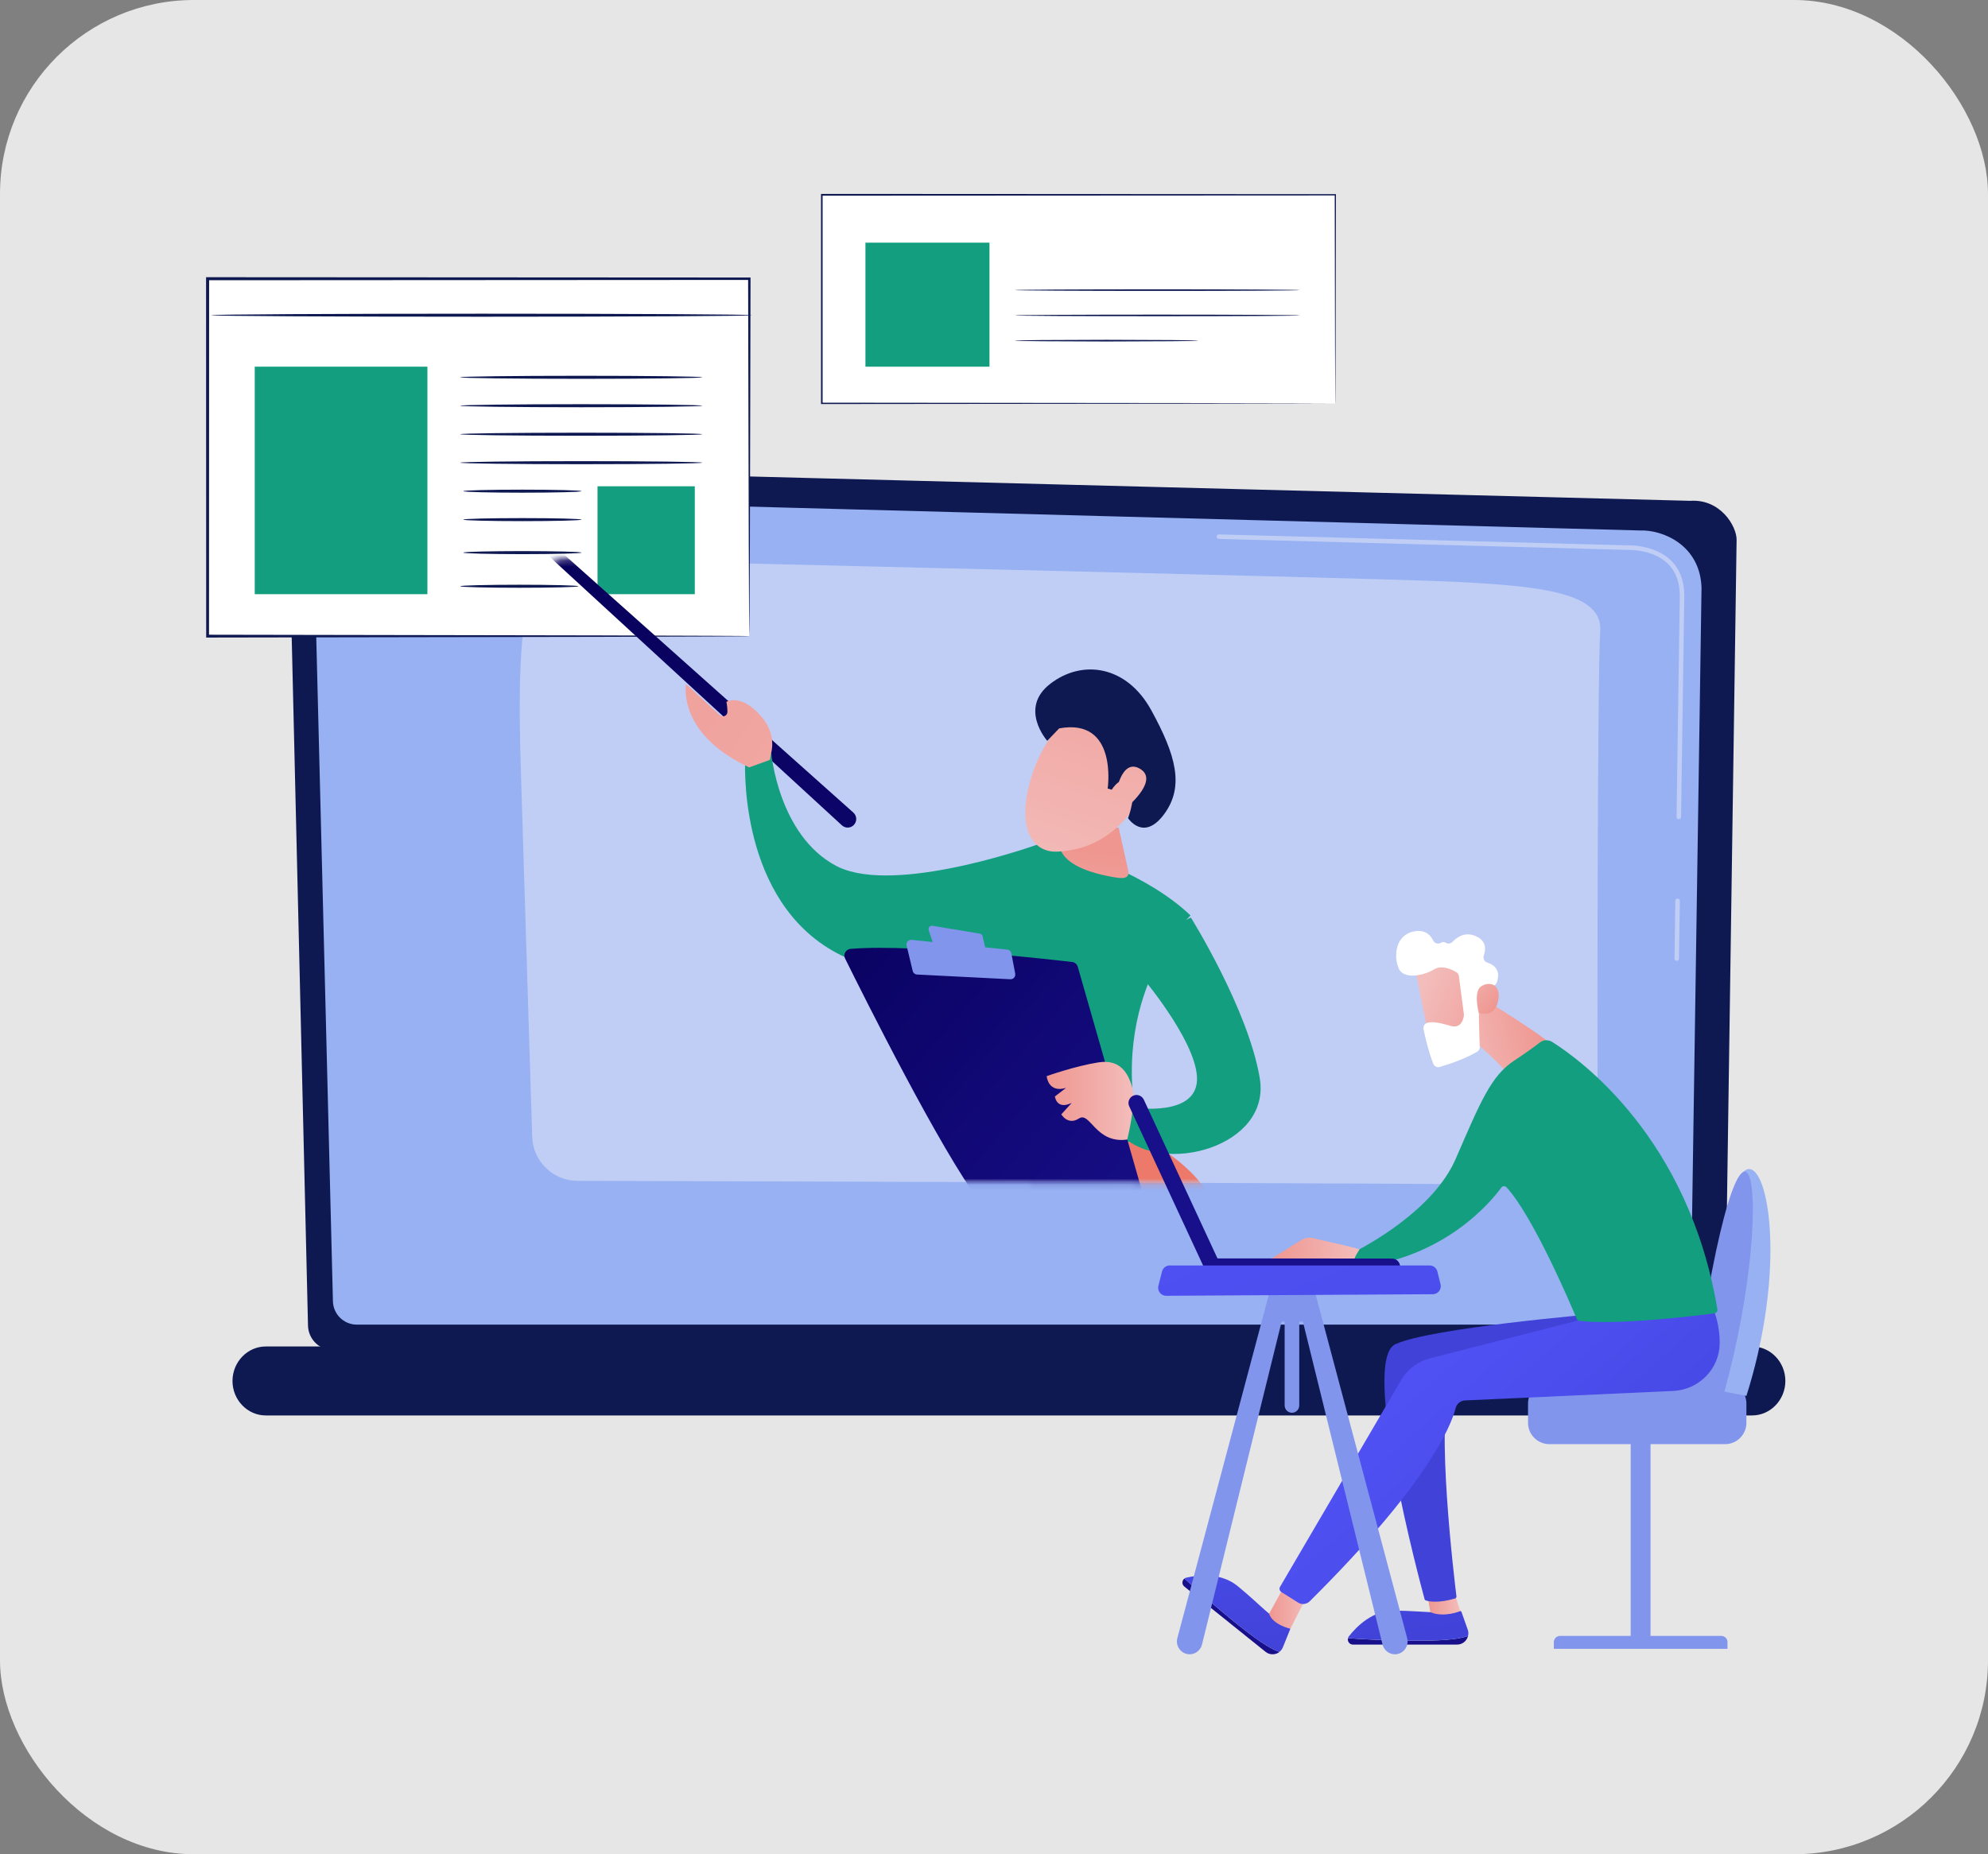 <svg width="328" height="306" viewBox="0 0 328 306" fill="none" xmlns="http://www.w3.org/2000/svg">
<rect x="0" y="0" width="328" height="306" fill="#808080" stroke="none"/>
<rect opacity="0.8" width="328" height="306" rx="32" fill="white"/>
<path d="M50.815 218.66C50.815 220.955 52.694 222.826 54.98 222.826H280.476C282.771 222.826 284.642 220.955 284.642 218.66L286.522 89.075C286.522 86.78 283.819 82.311 278.874 82.649L58.497 76.941C55.621 76.863 52.841 77.972 50.797 80.007C48.762 82.043 47.645 84.814 47.714 87.69L50.815 218.66Z" fill="#0E1951"/>
<path d="M54.928 214.657C54.928 216.831 56.703 218.598 58.868 218.598H275.028C277.202 218.598 278.968 216.822 278.968 214.657L280.735 97.016C280.527 89.94 274.317 87.394 270.559 87.541L59.353 81.885C57.335 81.833 55.378 82.613 53.949 84.042C52.52 85.471 51.732 87.428 51.784 89.446L54.928 214.666V214.657Z" fill="#97B1F3"/>
<path d="M276.646 158.571C276.845 158.571 277.018 158.406 277.018 158.207L277.157 148.663C277.157 148.455 276.992 148.29 276.793 148.282C276.594 148.273 276.421 148.446 276.412 148.645L276.273 158.19C276.273 158.398 276.438 158.562 276.637 158.571H276.646Z" fill="#C0CEF6"/>
<path d="M276.985 135.187C277.184 135.187 277.358 135.022 277.358 134.823L277.895 98.283C277.886 95.823 277.124 93.865 275.643 92.445C272.949 89.864 268.74 89.994 268.558 90.003L201.115 88.193C200.908 88.175 200.743 88.349 200.734 88.556C200.734 88.764 200.89 88.929 201.098 88.937L268.567 90.748C268.757 90.748 272.663 90.618 275.132 92.982C276.466 94.255 277.141 96.039 277.15 98.283L276.613 134.814C276.613 135.022 276.777 135.187 276.976 135.195L276.985 135.187Z" fill="#C0CEF6"/>
<path d="M263.665 191.733C263.474 183.488 263.544 110.494 264.02 104.189C264.496 97.883 254.675 96.706 239.605 95.995C224.535 95.285 97.341 92.479 94.067 92.211C86.705 91.613 85.181 102.612 85.917 126.499C86.471 144.445 87.389 174.004 87.805 187.602C87.935 191.647 91.243 194.86 95.288 194.869C125.896 194.955 243.199 195.293 251.011 195.518C260.001 195.787 263.743 194.998 263.665 191.725V191.733Z" fill="#C0CEF6"/>
<path d="M43.842 233.584H289.084C292.098 233.584 294.567 231.02 294.567 227.893C294.567 224.758 292.098 222.203 289.084 222.203H43.842C40.828 222.203 38.359 224.767 38.359 227.893C38.359 231.029 40.828 233.584 43.842 233.584Z" fill="#0E1951"/>
<path d="M220.324 32.156H135.594V66.575H220.324V32.156Z" fill="white"/>
<path d="M220.312 66.574C220.312 66.574 220.312 66.367 220.303 65.96C220.303 65.552 220.303 64.955 220.295 64.175C220.295 62.608 220.277 60.295 220.269 57.325C220.26 51.383 220.243 42.791 220.217 32.156L220.312 32.251C198.755 32.26 168.754 32.277 135.591 32.294L135.721 32.165C135.721 44.221 135.721 55.852 135.721 66.583L135.591 66.453C160.145 66.479 181.303 66.496 196.339 66.514C203.865 66.531 209.85 66.54 213.964 66.548C216.016 66.548 217.601 66.557 218.684 66.566C219.221 66.566 219.628 66.566 219.905 66.566C220.182 66.566 220.321 66.566 220.321 66.566C220.321 66.566 220.191 66.566 219.914 66.566C219.636 66.566 219.238 66.566 218.71 66.566C217.636 66.566 216.06 66.574 214.016 66.583C209.91 66.583 203.934 66.6 196.425 66.618C181.372 66.635 160.179 66.652 135.591 66.678H135.461V66.548C135.461 55.818 135.461 44.186 135.461 32.13V32H135.6C168.762 32.017 198.772 32.026 220.321 32.043H220.416V32.139C220.39 42.8 220.373 51.409 220.364 57.359C220.355 60.321 220.347 62.625 220.338 64.184C220.338 64.955 220.338 65.552 220.329 65.951C220.329 66.349 220.321 66.548 220.321 66.548L220.312 66.574Z" fill="#0E1951"/>
<path d="M163.255 40.047H142.789V60.513H163.255V40.047Z" fill="#139F7F"/>
<path d="M214.46 47.876C214.46 47.954 203.929 48.006 190.937 48.006C177.946 48.006 167.414 47.945 167.414 47.876C167.414 47.807 177.946 47.746 190.937 47.746C203.929 47.746 214.46 47.807 214.46 47.876Z" fill="#0E1951"/>
<path d="M214.46 52.052C214.46 52.13 203.929 52.182 190.937 52.182C177.946 52.182 167.414 52.121 167.414 52.052C167.414 51.983 177.946 51.922 190.937 51.922C203.929 51.922 214.46 51.983 214.46 52.052Z" fill="#0E1951"/>
<path d="M197.702 56.217C197.702 56.217 197.598 56.234 197.39 56.242C197.157 56.242 196.871 56.26 196.507 56.269C195.701 56.277 194.602 56.294 193.259 56.312C190.488 56.321 186.72 56.338 182.554 56.355C178.388 56.338 174.621 56.329 171.849 56.312C170.507 56.294 169.407 56.277 168.601 56.269C168.246 56.26 167.952 56.251 167.718 56.242C167.519 56.234 167.406 56.225 167.406 56.217C167.406 56.208 167.51 56.199 167.718 56.191C167.952 56.191 168.238 56.173 168.601 56.165C169.407 56.156 170.507 56.139 171.849 56.121C174.621 56.113 178.388 56.095 182.554 56.078C186.72 56.095 190.488 56.104 193.259 56.121C194.602 56.139 195.701 56.156 196.507 56.165C196.862 56.173 197.157 56.182 197.39 56.191C197.59 56.199 197.702 56.208 197.702 56.217Z" fill="#0E1951"/>
<path d="M123.639 45.996H34.25V104.977H123.639V45.996Z" fill="white"/>
<path d="M123.641 104.987C123.641 104.987 123.623 104.614 123.615 103.904C123.615 103.185 123.606 102.146 123.589 100.786C123.58 98.049 123.563 94.048 123.537 88.921C123.511 78.675 123.476 63.951 123.433 45.997L123.632 46.197C99.07 46.214 67.977 46.231 34.251 46.248L34.502 45.997C34.502 66.983 34.485 86.955 34.485 104.978L34.251 104.744C60.528 104.788 82.839 104.831 98.602 104.857C106.483 104.883 112.728 104.909 117.024 104.918C119.154 104.926 120.8 104.944 121.934 104.944C122.48 104.944 122.904 104.952 123.208 104.961C123.493 104.961 123.649 104.978 123.649 104.978C123.649 104.978 123.511 104.987 123.234 104.995C122.939 104.995 122.532 104.995 121.986 105.013C120.869 105.013 119.241 105.03 117.128 105.039C112.849 105.056 106.622 105.073 98.766 105.099C82.969 105.125 60.598 105.169 34.26 105.212H34.017V104.978C34.017 86.955 34 66.983 34 45.997V45.746H34.251C67.977 45.763 99.07 45.781 123.632 45.798H123.831V45.997C123.788 64.003 123.753 78.77 123.727 89.051C123.701 94.152 123.684 98.145 123.675 100.873C123.667 102.215 123.658 103.237 123.649 103.948C123.649 104.64 123.623 104.987 123.623 104.987H123.641Z" fill="#0E1951"/>
<path d="M124.057 52.017C124.057 52.155 104.093 52.268 79.47 52.268C54.847 52.268 34.875 52.155 34.875 52.017C34.875 51.878 54.838 51.766 79.47 51.766C104.102 51.766 124.057 51.878 124.057 52.017Z" fill="#0E1951"/>
<path d="M70.517 60.512H42.031V98.057H70.517V60.512Z" fill="#139F7F"/>
<path d="M115.864 62.263C115.864 62.401 106.926 62.514 95.901 62.514C84.876 62.514 75.938 62.401 75.938 62.263C75.938 62.124 84.876 62.012 95.901 62.012C106.926 62.012 115.864 62.124 115.864 62.263Z" fill="#0E1951"/>
<path d="M115.864 66.954C115.864 67.093 106.926 67.206 95.901 67.206C84.876 67.206 75.938 67.093 75.938 66.954C75.938 66.816 84.876 66.703 95.901 66.703C106.926 66.703 115.864 66.816 115.864 66.954Z" fill="#0E1951"/>
<path d="M115.864 71.657C115.864 71.796 106.926 71.909 95.901 71.909C84.876 71.909 75.938 71.796 75.938 71.657C75.938 71.519 84.876 71.406 95.901 71.406C106.926 71.406 115.864 71.519 115.864 71.657Z" fill="#0E1951"/>
<path d="M115.864 76.353C115.864 76.491 106.926 76.604 95.901 76.604C84.876 76.604 75.938 76.491 75.938 76.353C75.938 76.214 84.876 76.102 95.901 76.102C106.926 76.102 115.864 76.214 115.864 76.353Z" fill="#0E1951"/>
<path d="M114.635 80.25H98.586V98.057H114.635V80.25Z" fill="#139F7F"/>
<path d="M95.942 81.056C95.942 81.194 91.577 81.307 86.19 81.307C80.803 81.307 76.438 81.194 76.438 81.056C76.438 80.917 80.803 80.805 86.19 80.805C91.577 80.805 95.942 80.917 95.942 81.056Z" fill="#0E1951"/>
<path d="M95.942 85.751C95.942 85.89 91.577 86.002 86.19 86.002C80.803 86.002 76.438 85.89 76.438 85.751C76.438 85.613 80.803 85.5 86.19 85.5C91.577 85.5 95.942 85.613 95.942 85.751Z" fill="#0E1951"/>
<path d="M95.942 91.197C95.942 91.335 91.577 91.448 86.19 91.448C80.803 91.448 76.438 91.335 76.438 91.197C76.438 91.058 80.803 90.945 86.19 90.945C91.577 90.945 95.942 91.058 95.942 91.197Z" fill="#0E1951"/>
<path d="M95.442 96.747C95.442 96.886 91.077 96.998 85.69 96.998C80.303 96.998 75.938 96.886 75.938 96.747C75.938 96.609 80.303 96.496 85.69 96.496C91.077 96.496 95.442 96.609 95.442 96.747Z" fill="#0E1951"/>
<mask id="mask0_16_93" style="mask-type:alpha" maskUnits="userSpaceOnUse" x="85" y="92" width="180" height="104">
<path d="M263.665 191.733C263.474 183.488 263.544 110.494 264.02 104.189C264.496 97.883 254.675 96.706 239.605 95.995C224.535 95.285 97.341 92.479 94.067 92.211C86.705 91.613 85.181 102.612 85.917 126.499C86.471 144.445 87.389 174.004 87.805 187.602C87.935 191.647 91.243 194.86 95.288 194.869C125.896 194.955 243.199 195.293 251.011 195.518C260.001 195.787 263.743 194.998 263.665 191.725V191.733Z" fill="#C0CEF6"/>
</mask>
<g mask="url(#mask0_16_93)">
<path d="M140.845 136.166C141.434 135.586 141.408 134.633 140.784 134.087L67.028 68.282C66.82 68.1 66.526 68.056 66.274 68.178C65.833 68.386 65.746 68.975 66.11 69.304L138.905 136.201C139.459 136.712 140.308 136.694 140.845 136.175V136.166Z" fill="url(#paint0_linear_16_93)"/>
<path d="M171.362 139.303C171.362 139.303 149.52 147.21 139.274 143.469C138.815 143.304 138.373 143.114 137.966 142.897C128.413 137.848 127.244 124.207 127.244 124.207L122.957 125.056C122.957 125.056 121.553 147.003 136.598 156.434C144.003 161.077 155.383 162.688 172.869 157.153L171.362 139.312V139.303Z" fill="#139F7F"/>
<path d="M127.032 125.392L127.248 124.206C127.248 124.206 128.14 121.296 125.776 118.438C122.355 114.306 119.852 115.822 119.852 115.822C119.852 115.822 120.034 116.705 120.016 117.493C120.008 118.126 119.246 118.446 118.778 118.022L113.192 112.895C113.192 112.895 111.633 121.044 123.602 126.639L127.023 125.401L127.032 125.392Z" fill="url(#paint1_linear_16_93)"/>
<path d="M188.019 187.472C182.537 164.226 196.429 151.079 196.429 151.079C189.379 144.315 177.678 140.512 173.356 139.282C172.291 138.979 171.156 139.213 170.299 139.906C166.592 142.903 156.771 151.607 158.243 158.7C159.3 163.81 168.956 189.325 168.956 189.325C168.956 189.325 177.886 193.552 188.011 187.472H188.019Z" fill="#139F7F"/>
<path d="M200.181 198.983C197.946 192.253 188.021 187.473 188.021 187.473C177.896 193.553 168.967 189.326 168.967 189.326C168.967 189.326 166.966 196.982 168.343 204.093C169.729 211.204 178.398 256.925 178.398 256.925C192.065 259.696 213.077 254.136 213.077 254.136C204.373 238.685 202.415 205.704 200.189 198.974L200.181 198.983Z" fill="url(#paint2_linear_16_93)"/>
<path d="M184.58 136.591C180.059 136.599 176.776 136.608 174.94 136.608H174.516L174.975 139.934C175.009 140.194 175.079 140.453 175.2 140.687C176.456 142.956 180.223 144.1 183.151 144.645C184.935 144.983 186.546 145.269 186.113 143.502L184.571 136.582L184.58 136.591Z" fill="url(#paint3_linear_16_93)"/>
<path d="M176.574 118.203C176.574 118.203 171.828 121.417 169.784 129.601C167.74 137.786 171.057 140.722 174.461 140.54C177.856 140.358 182.784 139.31 187.062 133.438C191.332 127.566 182.801 114.271 176.582 118.203H176.574Z" fill="url(#paint4_linear_16_93)"/>
<path d="M182.755 130.137C182.755 130.137 184.496 118.41 174.752 120.203L172.786 122.256C172.786 122.256 168.022 116.886 173.297 112.833C178.571 108.771 185.89 109.81 189.943 117.198C193.997 124.586 195.46 129.774 192.065 134.364C188.67 138.954 186.115 135.013 186.115 135.013C186.115 135.013 187.674 131.038 186.384 129.332C185.093 127.626 183.422 130.319 183.422 130.319L182.755 130.129V130.137Z" fill="#0E1951"/>
<path d="M184.078 131.142C184.078 131.142 184.936 125.106 188.019 126.829C191.102 128.553 186.91 132.467 185.23 133.801L184.078 131.142Z" fill="url(#paint5_linear_16_93)"/>
<path d="M196.488 151.426C196.488 151.426 205.955 166.574 207.851 177.937C209.748 189.3 191.759 194.029 185.125 187.403L186.069 182.666C186.069 182.666 196.479 184.562 197.432 178.881C198.376 173.199 188.91 161.836 188.91 161.836C188.91 161.836 191.751 153.314 196.488 151.426Z" fill="#139F7F"/>
<path d="M188.588 197.131L177.822 159.543C177.701 159.118 177.337 158.806 176.896 158.754C174.947 158.529 169.291 157.888 162.77 157.334C154.914 156.667 145.786 156.13 140.329 156.589C139.55 156.659 139.082 157.473 139.428 158.174C142.529 164.445 155.287 189.968 161.67 198.326C161.878 198.603 162.207 198.768 162.553 198.759L187.523 198.525C188.25 198.525 188.77 197.824 188.571 197.122L188.588 197.131Z" fill="url(#paint6_linear_16_93)"/>
<path d="M161.658 154.077L153.855 152.777C153.439 152.708 153.101 153.107 153.231 153.505L154.002 155.843C154.071 156.051 154.245 156.198 154.461 156.224L161.97 157.229C162.36 157.281 162.68 156.926 162.594 156.545L162.117 154.501C162.065 154.284 161.884 154.111 161.667 154.077H161.658Z" fill="#8195EC"/>
<path d="M167.503 160.683L166.862 157.331C166.801 156.993 166.524 156.742 166.178 156.708L150.415 155.105C149.886 155.053 149.462 155.538 149.583 156.058L150.588 160.233C150.666 160.57 150.96 160.804 151.298 160.822L166.697 161.601C167.2 161.627 167.589 161.177 167.494 160.683H167.503Z" fill="#8195EC"/>
<path d="M185.991 188.046C185.991 188.046 187.489 181.879 186.883 179.696C186.276 177.505 185.107 174.699 181.201 175.323C177.295 175.946 172.688 177.592 172.688 177.592C172.688 177.592 172.921 180.441 175.892 179.523L174.047 180.944C174.047 180.944 174.307 183.221 176.819 182.009L175.104 183.897C175.104 183.897 176.178 185.768 178.023 184.573C179.867 183.369 180.751 188.79 185.982 188.054L185.991 188.046Z" fill="url(#paint7_linear_16_93)"/>
</g>
<path d="M272.321 236.035H269.047V271.415H272.321V236.035Z" fill="#8195EC"/>
<path d="M256.359 272.099H285.018V270.991C285.018 270.428 284.559 269.969 283.996 269.969H257.39C256.827 269.969 256.368 270.428 256.368 270.991V272.099H256.359Z" fill="#8195EC"/>
<path d="M255.626 228.109H284.622C286.563 228.109 288.139 229.686 288.139 231.626V234.804C288.139 236.744 286.563 238.321 284.622 238.321H255.626C253.686 238.321 252.109 236.744 252.109 234.804V231.626C252.109 229.686 253.686 228.109 255.626 228.109Z" fill="#8195EC"/>
<path d="M288.139 230.362C299.701 193.761 282.119 169.051 283.739 229.504L288.139 230.362Z" fill="#97B1F3"/>
<path d="M284.48 229.791C293.868 195.529 287.693 169.529 279.5 227.886L284.48 229.791Z" fill="#8195EC"/>
<path d="M234.234 270.766C239.093 270.766 241.25 270.35 242.211 269.969C242.021 270.766 241.31 271.398 240.418 271.398H223.218C222.637 271.398 222.274 270.844 222.412 270.341C224.37 270.497 228.536 270.766 234.243 270.766H234.234Z" fill="url(#paint8_linear_16_93)"/>
<path d="M222.406 270.341C222.432 270.237 222.476 270.142 222.545 270.046C223.853 268.375 226.486 265.742 230.071 265.794C235.207 265.863 236.905 266.383 240.793 265.828C240.941 265.811 241.088 265.898 241.14 266.036L242.188 269.007C242.283 269.336 242.292 269.657 242.214 269.96C241.252 270.341 239.105 270.757 234.237 270.757C228.53 270.757 224.372 270.488 222.406 270.332V270.341Z" fill="url(#paint9_linear_16_93)"/>
<path d="M239.799 262.406L240.934 265.871C240.934 265.871 238.292 267.005 235.997 266.052L235.469 263.125L239.799 262.415V262.406Z" fill="url(#paint10_linear_16_93)"/>
<path d="M265.405 216.782C265.336 216.704 265.232 216.66 265.119 216.669C262.729 216.868 235.906 219.155 230.207 221.84C224.465 224.542 234.286 261.126 235.04 263.888C235.066 264.001 235.152 264.088 235.265 264.122C235.759 264.278 237.3 264.607 240.063 263.793C240.219 263.75 240.323 263.594 240.297 263.429C239.933 260.467 236.841 234.753 239.31 228.5C239.353 228.396 239.448 228.318 239.569 228.301L270.316 223.269C270.575 223.225 270.688 222.914 270.515 222.723L265.414 216.782H265.405Z" fill="url(#paint11_linear_16_93)"/>
<path d="M204.389 268.239C208.182 271.288 210.113 272.31 211.101 272.613C210.46 273.115 209.507 273.158 208.806 272.595L195.399 261.821C194.948 261.457 195.009 260.799 195.425 260.496C196.854 261.847 199.937 264.662 204.38 268.239H204.389Z" fill="url(#paint12_linear_16_93)"/>
<path d="M195.422 260.496C195.508 260.435 195.604 260.383 195.716 260.357C197.778 259.881 201.467 259.491 204.23 261.769C208.275 265.112 209.34 266.697 212.9 268.775L211.661 271.85C211.531 272.162 211.332 272.413 211.089 272.604C210.102 272.3 208.162 271.27 204.377 268.23C199.934 264.653 196.851 261.838 195.422 260.487V260.496Z" fill="url(#paint13_linear_16_93)"/>
<path d="M215.8 263.25C215.531 263.493 212.907 268.784 212.907 268.784C212.907 268.784 209.988 268.152 209.391 266.307L212.015 261.535L215.791 263.25H215.8Z" fill="url(#paint14_linear_16_93)"/>
<path d="M282.822 216.41C282.822 216.41 283.775 218.697 283.731 221.728C283.679 225.92 280.302 229.324 276.118 229.54L241.7 231.108C240.972 231.142 240.357 231.645 240.175 232.346C239.37 235.473 235.412 245.078 216.089 264.253C215.578 264.764 214.773 264.851 214.158 264.461L211.404 262.72C211.118 262.538 211.023 262.157 211.196 261.863L231.237 227.643C232.294 225.903 233.983 224.655 235.949 224.153L265.284 216.653L282.822 216.41Z" fill="url(#paint15_linear_16_93)"/>
<path d="M242.894 163.723C242.894 163.723 252.595 169.474 256.354 172.635L248.585 176.974C248.585 176.974 244.384 172.124 240.383 170.106L242.894 163.731V163.723Z" fill="url(#paint16_linear_16_93)"/>
<path d="M282.868 216.731C279.993 217.112 267.053 218.714 260.592 217.978C260.393 217.952 260.22 217.822 260.142 217.64C259.189 215.362 252.979 200.743 248.562 195.936C248.32 195.676 247.904 195.702 247.696 195.988C245.981 198.344 238.377 207.576 223.783 209.196C223.541 209.222 223.307 209.092 223.212 208.867L222.649 207.619C222.528 207.342 222.649 207.022 222.909 206.883C225.368 205.662 236.463 199.781 240.17 191.25C244.344 181.637 246.025 177.54 249.827 175.028C251.914 173.651 253.265 172.655 254.053 172.04C254.642 171.581 255.448 171.547 256.08 171.936C260.722 174.855 278.624 187.777 283.353 216.081C283.405 216.393 283.189 216.687 282.868 216.731Z" fill="#139F7F"/>
<path d="M224.307 206.164L222.488 205.679L216.659 204.328C215.958 204.163 215.222 204.293 214.615 204.674L209.609 207.827L223.441 207.801C223.588 207.342 223.926 206.77 224.316 206.164H224.307Z" fill="url(#paint17_linear_16_93)"/>
<path d="M233.438 159.506C233.412 159.697 235.923 171.995 235.923 171.995L242.913 170.41L242.263 158.398C242.263 158.398 233.888 156.354 233.438 159.506Z" fill="url(#paint18_linear_16_93)"/>
<path d="M240.697 161.074L241.528 167.371C241.537 167.449 241.537 167.535 241.528 167.613C241.459 168.107 241.087 169.787 239.398 169.311C237.856 168.878 236.444 168.497 235.474 168.8C235.033 168.93 234.773 169.38 234.868 169.822C235.093 170.939 235.656 173.451 236.479 175.555C236.643 175.98 237.111 176.205 237.553 176.075C238.878 175.685 241.649 174.793 243.719 173.555C243.997 173.39 244.17 173.078 244.153 172.758C244.083 171.164 243.901 166.34 244.057 164.98C244.204 163.707 245.763 162.945 246.439 162.676C246.664 162.59 246.837 162.408 246.924 162.191C247.236 161.403 247.669 159.584 245.374 158.84C244.897 158.684 244.638 158.164 244.811 157.688C245.149 156.744 245.296 155.297 243.52 154.5C241.719 153.695 240.368 154.656 239.64 155.436C239.346 155.748 238.878 155.8 238.506 155.566C238.298 155.436 238.029 155.393 237.709 155.592C237.276 155.86 236.695 155.678 236.47 155.219C236.037 154.336 235.154 153.383 233.396 153.686C230.26 154.223 229.905 157.696 230.737 159.732C231.56 161.767 234.929 160.988 236.618 159.966C237.899 159.186 239.562 160 240.29 160.442C240.515 160.58 240.671 160.814 240.705 161.083L240.697 161.074Z" fill="white"/>
<path d="M243.982 167.138C243.982 167.138 243.038 163.665 244.363 162.782C245.688 161.898 247.646 162.357 247.213 164.973C246.676 168.221 243.982 167.138 243.982 167.138Z" fill="url(#paint19_linear_16_93)"/>
<path d="M229.742 210.336C229.742 210.336 229.699 210.336 229.673 210.336L200.122 210.31C199.394 210.31 198.797 209.721 198.797 208.985C198.797 208.257 199.394 207.651 200.122 207.668L229.673 207.694C230.401 207.694 230.998 208.283 230.998 209.019C230.998 209.73 230.444 210.301 229.742 210.336Z" fill="url(#paint20_linear_16_93)"/>
<path d="M188.685 181.401C188.685 181.401 188.703 181.444 188.711 181.461L201.148 208.267C201.46 208.934 201.166 209.713 200.507 210.025C199.849 210.328 199.052 210.043 198.749 209.384L186.312 182.579C186 181.912 186.295 181.132 186.953 180.821C187.594 180.526 188.348 180.786 188.677 181.401H188.685Z" fill="url(#paint21_linear_16_93)"/>
<path d="M216.587 211.828C216.717 212.365 229.05 258.606 232.168 270.324C232.532 271.675 231.519 273 230.141 273C229.18 273 228.34 272.333 228.106 271.389L214.422 215.899L216.587 211.828Z" fill="#8195EC"/>
<path d="M209.835 211.828C209.705 212.365 197.372 258.606 194.254 270.324C193.891 271.675 194.904 273 196.281 273C197.242 273 198.082 272.333 198.316 271.389L212.001 215.899L209.835 211.828Z" fill="#8195EC"/>
<path d="M209.321 210.312H217.003V216.479C217.003 217.362 216.293 218.081 215.418 218.081H214.362V231.93C214.362 232.597 213.825 233.143 213.158 233.143C212.491 233.143 211.954 232.597 211.954 231.93V218.081H211.417C210.257 218.081 209.312 217.129 209.312 215.951V210.312H209.321Z" fill="#8195EC"/>
<path d="M235.88 208.832H193C192.402 208.832 191.874 209.239 191.726 209.828L191.129 212.175C190.912 213.024 191.544 213.838 192.411 213.838L236.408 213.578C237.257 213.578 237.88 212.764 237.673 211.924L237.153 209.837C237.006 209.248 236.477 208.832 235.88 208.832Z" fill="url(#paint22_linear_16_93)"/>
<defs>
<linearGradient id="paint0_linear_16_93" x1="94.896" y1="83.424" x2="185.912" y2="275.465" gradientUnits="userSpaceOnUse">
<stop stop-color="#070059"/>
<stop offset="1" stop-color="#180F8A"/>
</linearGradient>
<linearGradient id="paint1_linear_16_93" x1="198.822" y1="170.775" x2="77.569" y2="91.641" gradientUnits="userSpaceOnUse">
<stop stop-color="#F3BDBB"/>
<stop offset="1" stop-color="#EF9690"/>
</linearGradient>
<linearGradient id="paint2_linear_16_93" x1="105.681" y1="138.547" x2="144.552" y2="179.738" gradientUnits="userSpaceOnUse">
<stop stop-color="#EF9690"/>
<stop offset="1" stop-color="#EC7969"/>
</linearGradient>
<linearGradient id="paint3_linear_16_93" x1="176.967" y1="165.094" x2="180.318" y2="140.609" gradientUnits="userSpaceOnUse">
<stop stop-color="#F3BDBB"/>
<stop offset="1" stop-color="#EF9690"/>
</linearGradient>
<linearGradient id="paint4_linear_16_93" x1="172.575" y1="147.72" x2="191.137" y2="91.061" gradientUnits="userSpaceOnUse">
<stop stop-color="#F3BDBB"/>
<stop offset="1" stop-color="#EF9690"/>
</linearGradient>
<linearGradient id="paint5_linear_16_93" x1="179.35" y1="149.943" x2="197.902" y2="93.278" gradientUnits="userSpaceOnUse">
<stop stop-color="#F3BDBB"/>
<stop offset="1" stop-color="#EF9690"/>
</linearGradient>
<linearGradient id="paint6_linear_16_93" x1="128.083" y1="143.104" x2="196.106" y2="201.418" gradientUnits="userSpaceOnUse">
<stop stop-color="#070059"/>
<stop offset="1" stop-color="#180F8A"/>
</linearGradient>
<linearGradient id="paint7_linear_16_93" x1="187.03" y1="181.671" x2="172.688" y2="181.671" gradientUnits="userSpaceOnUse">
<stop stop-color="#F3BDBB"/>
<stop offset="1" stop-color="#EF9690"/>
</linearGradient>
<linearGradient id="paint8_linear_16_93" x1="237.967" y1="197.538" x2="235.343" y2="231.168" gradientUnits="userSpaceOnUse">
<stop stop-color="#070059"/>
<stop offset="1" stop-color="#180F8A"/>
</linearGradient>
<linearGradient id="paint9_linear_16_93" x1="226.936" y1="232.536" x2="232.349" y2="269.986" gradientUnits="userSpaceOnUse">
<stop stop-color="#5052F5"/>
<stop offset="1" stop-color="#4042D8"/>
</linearGradient>
<linearGradient id="paint10_linear_16_93" x1="240.942" y1="264.416" x2="235.469" y2="264.416" gradientUnits="userSpaceOnUse">
<stop stop-color="#F3BDBB"/>
<stop offset="1" stop-color="#EF9690"/>
</linearGradient>
<linearGradient id="paint11_linear_16_93" x1="204.804" y1="183.662" x2="223.78" y2="207.263" gradientUnits="userSpaceOnUse">
<stop stop-color="#5052F5"/>
<stop offset="1" stop-color="#4042D8"/>
</linearGradient>
<linearGradient id="paint12_linear_16_93" x1="208.684" y1="195.253" x2="206.06" y2="228.884" gradientUnits="userSpaceOnUse">
<stop stop-color="#070059"/>
<stop offset="1" stop-color="#180F8A"/>
</linearGradient>
<linearGradient id="paint13_linear_16_93" x1="200.081" y1="236.427" x2="205.503" y2="273.868" gradientUnits="userSpaceOnUse">
<stop stop-color="#5052F5"/>
<stop offset="1" stop-color="#4042D8"/>
</linearGradient>
<linearGradient id="paint14_linear_16_93" x1="215.808" y1="265.155" x2="209.399" y2="265.155" gradientUnits="userSpaceOnUse">
<stop stop-color="#F3BDBB"/>
<stop offset="1" stop-color="#EF9690"/>
</linearGradient>
<linearGradient id="paint15_linear_16_93" x1="232.311" y1="222.785" x2="278.95" y2="275.668" gradientUnits="userSpaceOnUse">
<stop stop-color="#5052F5"/>
<stop offset="1" stop-color="#4042D8"/>
</linearGradient>
<linearGradient id="paint16_linear_16_93" x1="239.292" y1="171.933" x2="254.206" y2="168.252" gradientUnits="userSpaceOnUse">
<stop stop-color="#F3BDBB"/>
<stop offset="1" stop-color="#EF9690"/>
</linearGradient>
<linearGradient id="paint17_linear_16_93" x1="224.307" y1="206.043" x2="209.601" y2="206.043" gradientUnits="userSpaceOnUse">
<stop stop-color="#F3BDBB"/>
<stop offset="1" stop-color="#EF9690"/>
</linearGradient>
<linearGradient id="paint18_linear_16_93" x1="234.477" y1="163.291" x2="250.378" y2="169.856" gradientUnits="userSpaceOnUse">
<stop stop-color="#F3BDBB"/>
<stop offset="1" stop-color="#EF9690"/>
</linearGradient>
<linearGradient id="paint19_linear_16_93" x1="239.66" y1="160.114" x2="247.048" y2="166.385" gradientUnits="userSpaceOnUse">
<stop stop-color="#F3BDBB"/>
<stop offset="1" stop-color="#EF9690"/>
</linearGradient>
<linearGradient id="paint20_linear_16_93" x1="3394.65" y1="-3182.36" x2="3342.33" y2="-3126.51" gradientUnits="userSpaceOnUse">
<stop stop-color="#070059"/>
<stop offset="1" stop-color="#180F8A"/>
</linearGradient>
<linearGradient id="paint21_linear_16_93" x1="-4206.77" y1="-1265.95" x2="-4134.07" y2="-1242.06" gradientUnits="userSpaceOnUse">
<stop stop-color="#070059"/>
<stop offset="1" stop-color="#180F8A"/>
</linearGradient>
<linearGradient id="paint22_linear_16_93" x1="203.479" y1="184.417" x2="253.92" y2="311.681" gradientUnits="userSpaceOnUse">
<stop stop-color="#5052F5"/>
<stop offset="1" stop-color="#4042D8"/>
</linearGradient>
</defs>
</svg>
